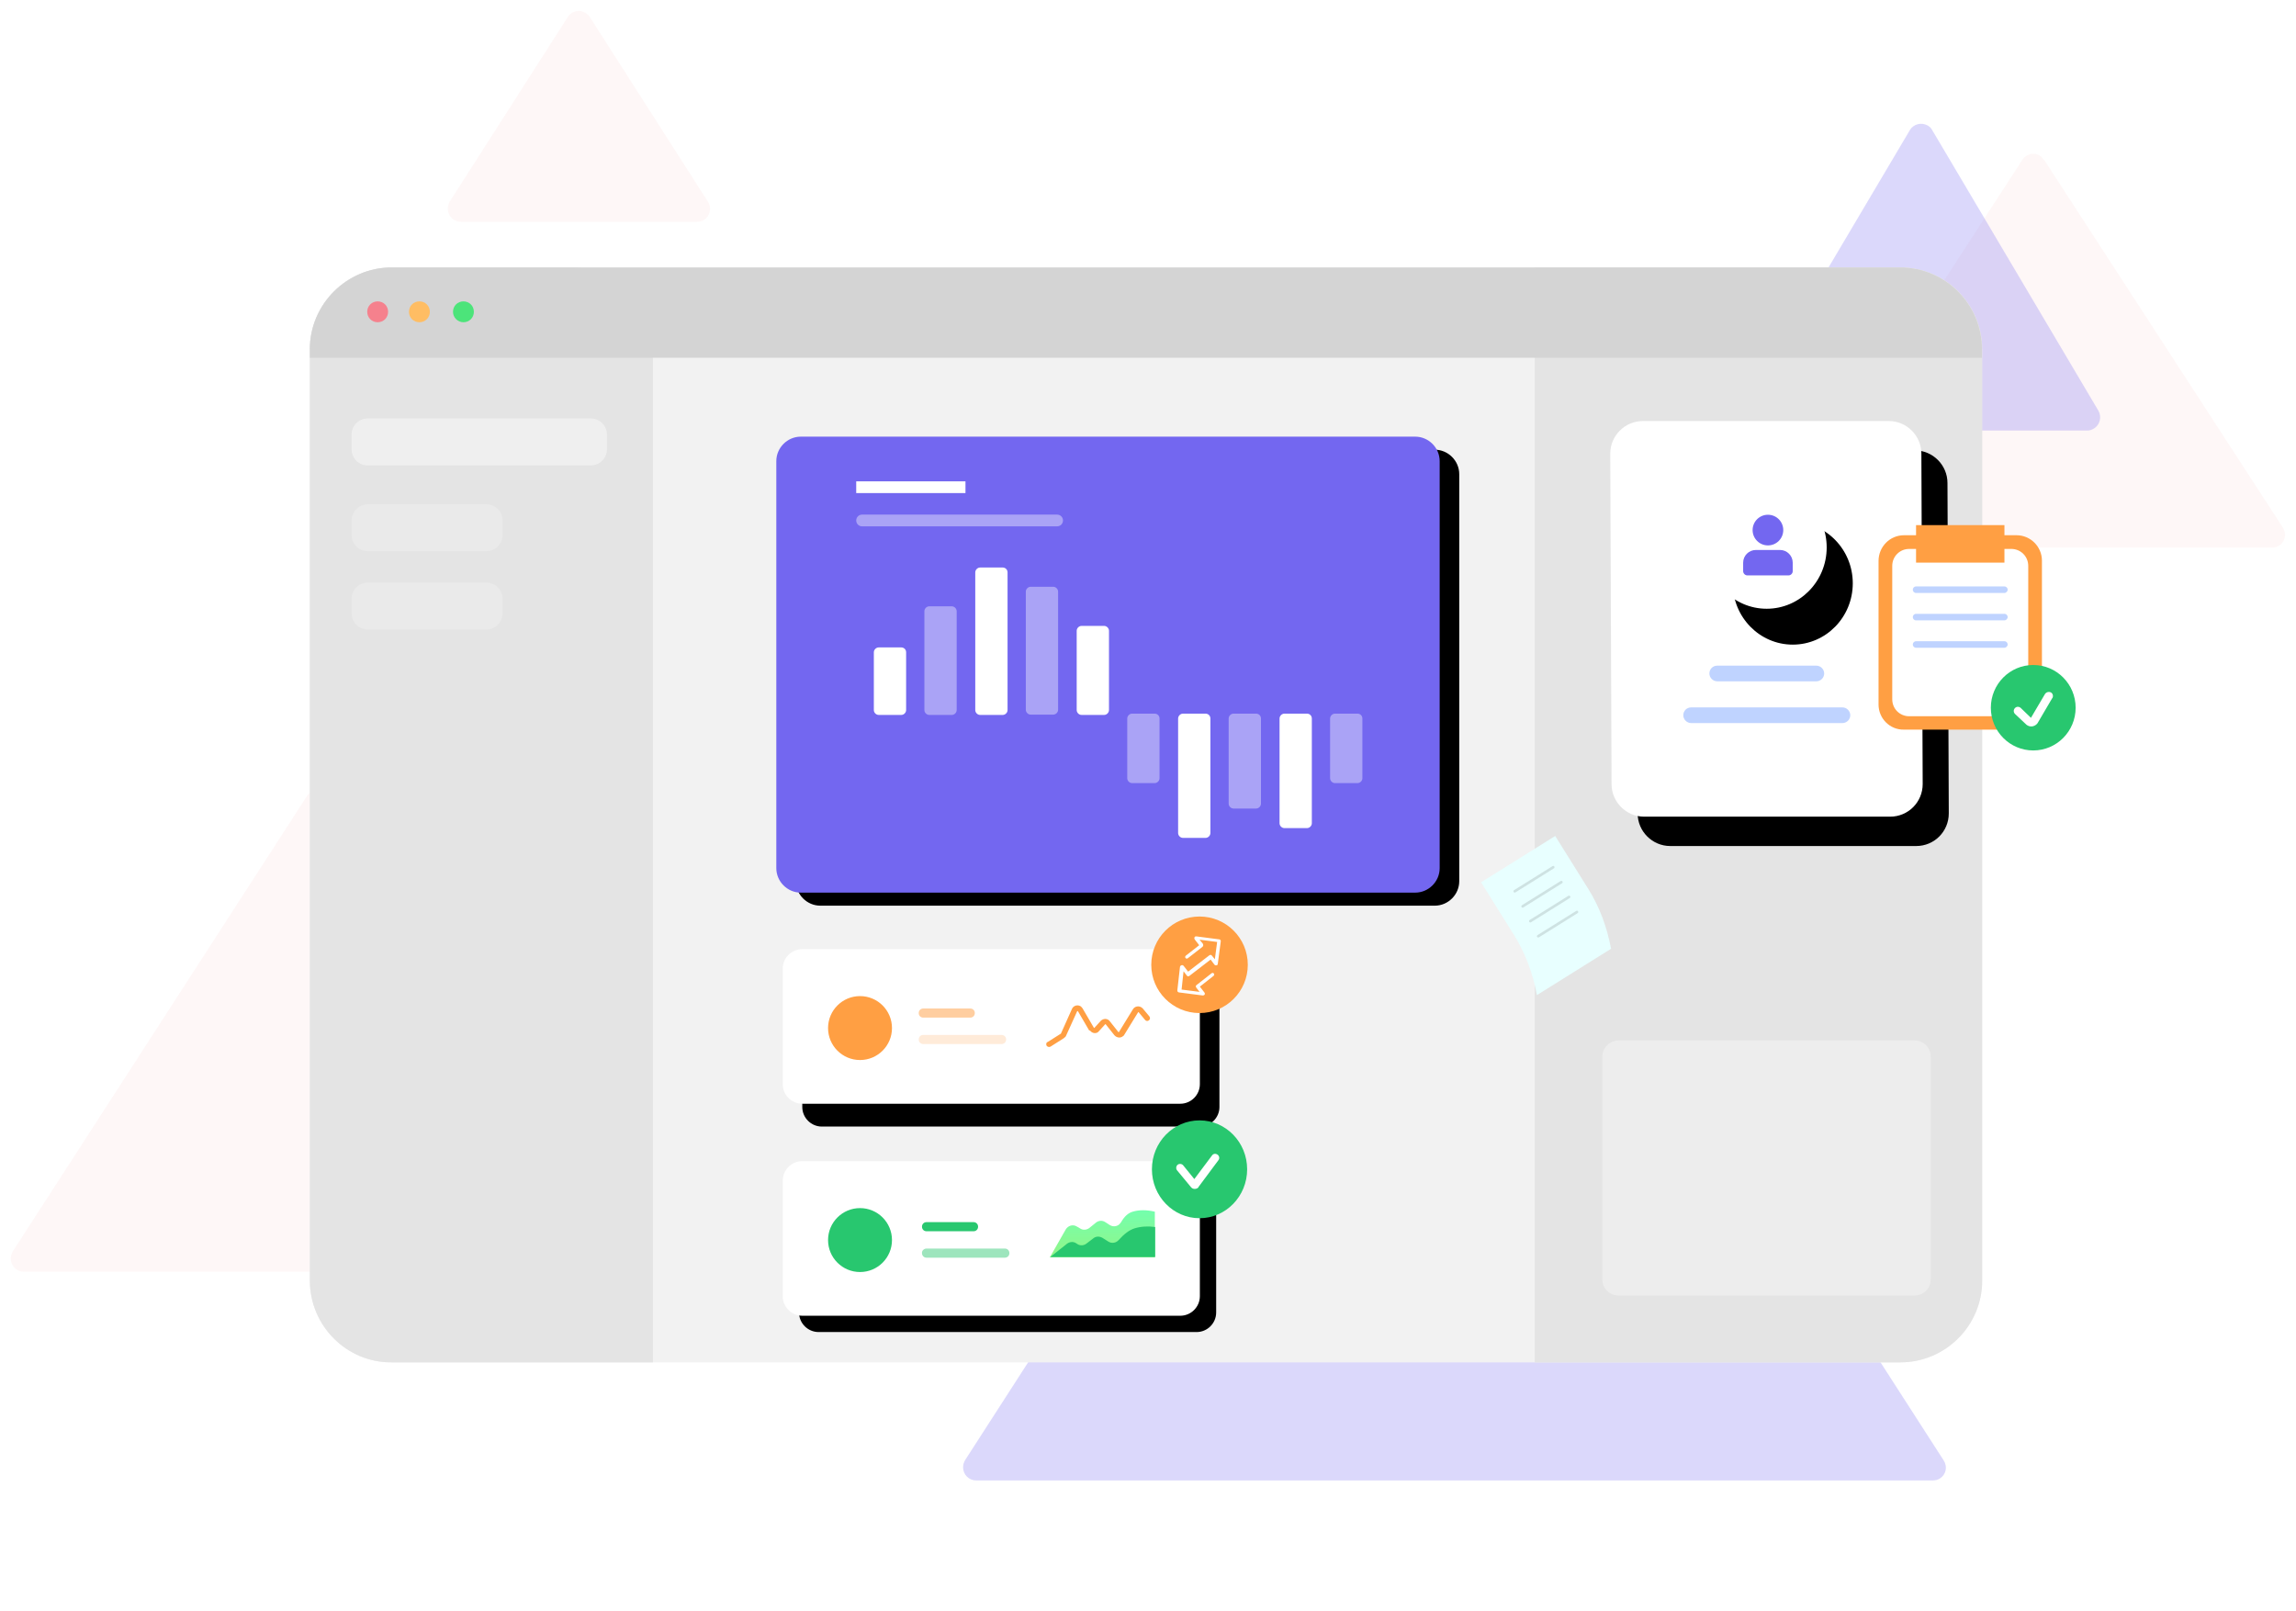 <?xml version="1.0" encoding="utf-8"?>
<!-- Generator: Adobe Illustrator 23.0.0, SVG Export Plug-In . SVG Version: 6.00 Build 0)  -->
<svg version="1.1" id="Layer_1" xmlns="http://www.w3.org/2000/svg" xmlns:xlink="http://www.w3.org/1999/xlink" x="0px" y="0px"
	 viewBox="0 0 704 494" style="enable-background:new 0 0 704 494;" xml:space="preserve">
<style type="text/css">
	.st0{opacity:5.000000e-02;fill-rule:evenodd;clip-rule:evenodd;fill:#EA5455;enable-background:new    ;}
	.st1{opacity:0.25;fill-rule:evenodd;clip-rule:evenodd;fill:#7367F0;enable-background:new    ;}
	.st2{fill-rule:evenodd;clip-rule:evenodd;fill:#F2F2F2;}
	.st3{filter:url(#filter-2);}
	.st4{fill-rule:evenodd;clip-rule:evenodd;}
	.st5{fill-rule:evenodd;clip-rule:evenodd;fill:#7367F0;}
	.st6{opacity:0.395;fill-rule:evenodd;clip-rule:evenodd;fill:#FFFFFF;enable-background:new    ;}
	.st7{fill-rule:evenodd;clip-rule:evenodd;fill:#FFFFFF;}
	.st8{fill-rule:evenodd;clip-rule:evenodd;fill:#E4E4E4;}
	.st9{fill-rule:evenodd;clip-rule:evenodd;fill:#FFFFFF;fill-opacity:0.424;}
	.st10{fill-rule:evenodd;clip-rule:evenodd;fill:#FFFFFF;fill-opacity:0.205;}
	.st11{filter:url(#filter-4);}
	.st12{opacity:0.34;fill:#467FFF;enable-background:new    ;}
	.st13{filter:url(#filter-6);}
	.st14{fill-rule:evenodd;clip-rule:evenodd;fill:#FFFFFF;fill-opacity:0.346;}
	.st15{fill-rule:evenodd;clip-rule:evenodd;fill:#D4D4D4;}
	.st16{fill-rule:evenodd;clip-rule:evenodd;fill:#F5818D;}
	.st17{fill-rule:evenodd;clip-rule:evenodd;fill:#FFBD63;}
	.st18{fill-rule:evenodd;clip-rule:evenodd;fill:#4CE47A;}
	.st19{filter:url(#filter-8);}
	.st20{opacity:0.2;fill-rule:evenodd;clip-rule:evenodd;fill:#FF9F43;enable-background:new    ;}
	.st21{opacity:0.5;fill-rule:evenodd;clip-rule:evenodd;fill:#FF9F43;enable-background:new    ;}
	.st22{fill:#FF9F43;}
	.st23{fill-rule:evenodd;clip-rule:evenodd;fill:#FF9F43;}
	.st24{filter:url(#filter-10);}
	.st25{opacity:0.454;fill-rule:evenodd;clip-rule:evenodd;fill:#28C76F;enable-background:new    ;}
	.st26{fill-rule:evenodd;clip-rule:evenodd;fill:#28C76F;}
	.st27{fill-rule:evenodd;clip-rule:evenodd;fill:url(#Path-146_1_);}
	.st28{display:none;}
	.st29{display:inline;}
	.st30{fill-rule:evenodd;clip-rule:evenodd;fill:#F8CFCF;}
	.st31{fill-rule:evenodd;clip-rule:evenodd;fill:#4B4B4B;}
	.st32{fill:none;stroke:#FFFFFF;stroke-width:2;stroke-linecap:round;}
	.st33{fill-rule:evenodd;clip-rule:evenodd;fill:#383838;}
	.st34{opacity:0.284;fill-rule:evenodd;clip-rule:evenodd;fill:#FFFFFF;fill-opacity:0.193;enable-background:new    ;}
	.st35{fill-rule:evenodd;clip-rule:evenodd;fill:#2E2E2E;}
	.st36{fill-rule:evenodd;clip-rule:evenodd;fill:#F28585;}
	.st37{fill-rule:evenodd;clip-rule:evenodd;fill:#877BFF;}
	.st38{fill-rule:evenodd;clip-rule:evenodd;fill-opacity:0.16;}
	.st39{fill:none;stroke:#5386BF;stroke-linecap:round;}
	.st40{fill-rule:evenodd;clip-rule:evenodd;fill:#F8C5C5;}
	.st41{fill-rule:evenodd;clip-rule:evenodd;fill:url(#SVGID_1_);}
	.st42{fill-rule:evenodd;clip-rule:evenodd;fill:#424242;}
	.st43{fill:none;stroke:#CC6969;stroke-linecap:round;}
	.st44{fill:none;stroke:#DE6767;stroke-linecap:round;}
	.st45{fill-rule:evenodd;clip-rule:evenodd;fill:#5E54C7;}
	.st46{fill-rule:evenodd;clip-rule:evenodd;fill:url(#SVGID_2_);}
	.st47{fill:#6182EC;}
	.st48{fill-rule:evenodd;clip-rule:evenodd;fill:#96EFFA;}
	.st49{fill:#74CFDB;}
	.st50{fill:#EAEFFF;}
	.st51{fill:#7AD2DD;}
	.st52{fill-rule:evenodd;clip-rule:evenodd;fill:#E8FFFF;}
	.st53{fill:none;stroke:#000000;stroke-width:0.8;stroke-linecap:round;stroke-opacity:0.116;}
	.st54{fill-rule:evenodd;clip-rule:evenodd;fill:#FFE2E2;}
	.st55{fill-rule:evenodd;clip-rule:evenodd;fill:#26553B;}
	.st56{fill-rule:evenodd;clip-rule:evenodd;fill:#FFFFFF;fill-opacity:0.193;}
	.st57{fill-rule:evenodd;clip-rule:evenodd;fill:#31694A;}
	.st58{fill-rule:evenodd;clip-rule:evenodd;fill:url(#SVGID_3_);}
	.st59{fill-rule:evenodd;clip-rule:evenodd;fill:#88CEA7;}
	.st60{fill-rule:evenodd;clip-rule:evenodd;fill:#6BCA95;}
	.st61{display:inline;fill-rule:evenodd;clip-rule:evenodd;fill:#28211D;}
	.st62{fill:#FFFFFF;}
</style>
<filter  filterUnits="objectBoundingBox" height="222.3%" id="filter-8" width="145.4%" x="-18.0%" y="-46.4%">
	<feOffset  dx="6" dy="7" in="SourceAlpha" result="shadowOffsetOuter1"></feOffset>
	<feGaussianBlur  in="shadowOffsetOuter1" result="shadowBlurOuter1" stdDeviation="8.5"></feGaussianBlur>
	
		<feColorMatrix  in="shadowBlurOuter1" type="matrix" values="0 0 0 0 0.562   0 0 0 0 0.562   0 0 0 0 0.562  0 0 0 0.209 0">
		</feColorMatrix>
</filter>
<filter  filterUnits="objectBoundingBox" height="347.0%" id="filter-6" width="352.2%" x="-104.4%" y="-99.6%">
	<feOffset  dx="8" dy="9" in="SourceAlpha" result="shadowOffsetOuter1"></feOffset>
	<feGaussianBlur  in="shadowOffsetOuter1" result="shadowBlurOuter1" stdDeviation="14"></feGaussianBlur>
	
		<feColorMatrix  in="shadowBlurOuter1" result="shadowMatrixOuter1" type="matrix" values="0 0 0 0 0.076   0 0 0 0 0.583   0 0 0 0 0.879  0 0 0 0.229 0">
		</feColorMatrix>
	<feOffset  dx="0" dy="2" in="SourceAlpha" result="shadowOffsetOuter2"></feOffset>
	<feGaussianBlur  in="shadowOffsetOuter2" result="shadowBlurOuter2" stdDeviation="7.5"></feGaussianBlur>
	
		<feColorMatrix  in="shadowBlurOuter2" result="shadowMatrixOuter2" type="matrix" values="0 0 0 0 0.504   0 0 0 0 0.7   0 0 0 0 1  0 0 0 0.234 0">
		</feColorMatrix>
	<feMerge>
		<feMergeNode  in="shadowMatrixOuter1"></feMergeNode>
		<feMergeNode  in="shadowMatrixOuter2"></feMergeNode>
	</feMerge>
</filter>
<filter  filterUnits="objectBoundingBox" height="159.4%" id="filter-4" width="175.0%" x="-29.2%" y="-22.3%">
	<feOffset  dx="8" dy="9" in="SourceAlpha" result="shadowOffsetOuter1"></feOffset>
	<feGaussianBlur  in="shadowOffsetOuter1" result="shadowBlurOuter1" stdDeviation="10.5"></feGaussianBlur>
	
		<feColorMatrix  in="shadowBlurOuter1" type="matrix" values="0 0 0 0 0.277   0 0 0 0 0.277   0 0 0 0 0.277  0 0 0 0.209 0">
		</feColorMatrix>
</filter>
<filter  filterUnits="objectBoundingBox" height="168.7%" id="filter-2" width="147.2%" x="-20.7%" y="-31.5%">
	<feOffset  dx="6" dy="4" in="SourceAlpha" result="shadowOffsetOuter1"></feOffset>
	<feGaussianBlur  in="shadowOffsetOuter1" result="shadowBlurOuter1" stdDeviation="15"></feGaussianBlur>
	
		<feColorMatrix  in="shadowBlurOuter1" type="matrix" values="0 0 0 0 0.568   0 0 0 0 0.427   0 0 0 0 1  0 0 0 0.726 0">
		</feColorMatrix>
</filter>
<filter  filterUnits="objectBoundingBox" height="192.8%" id="filter-10" width="134.4%" x="-13.3%" y="-35.8%">
	<feOffset  dx="5" dy="5" in="SourceAlpha" result="shadowOffsetOuter1"></feOffset>
	<feGaussianBlur  in="shadowOffsetOuter1" result="shadowBlurOuter1" stdDeviation="6.5"></feGaussianBlur>
	
		<feColorMatrix  in="shadowBlurOuter1" type="matrix" values="0 0 0 0 0.65   0 0 0 0 0.65   0 0 0 0 0.65  0 0 0 0.209 0">
		</feColorMatrix>
</filter>
<title>Illustration</title>
<g>
	<g id="Comingsoon" transform="translate(-368, -400)">
		<g id="Illustration" transform="translate(368, 400)">
			<g id="Shape">
				<path id="Triangle" class="st0" d="M626.9,49.2L700,161.8c1.2,1.9,0.7,4.3-1.2,5.5c-0.6,0.4-1.4,0.6-2.2,0.6H550.4
					c-2.2,0-4-1.8-4-4c0-0.8,0.2-1.5,0.6-2.2l73.1-112.7c1.2-1.9,3.7-2.4,5.5-1.2C626.1,48.3,626.5,48.7,626.9,49.2z"/>
				<path class="st0" d="M100.9,244.2L191,383.8c1.2,1.9,0.7,4.3-1.2,5.5c-0.6,0.4-1.4,0.6-2.2,0.6H7.3c-2.2,0-4-1.8-4-4
					c0-0.8,0.2-1.5,0.6-2.2l90.2-139.6c1.2-1.9,3.7-2.4,5.5-1.2C100.1,243.3,100.6,243.7,100.9,244.2z"/>
				<path class="st1" d="M449.4,220.2L596,447.8c1.2,1.9,0.7,4.3-1.2,5.5c-0.6,0.4-1.4,0.6-2.2,0.6H299.3c-2.2,0-4-1.8-4-4
					c0-0.8,0.2-1.5,0.6-2.2l146.7-227.6c1.2-1.9,3.7-2.4,5.5-1.2C448.6,219.3,449.1,219.7,449.4,220.2z"/>
				<path class="st1" d="M592.4,39.8l51,86.1c1.1,1.9,0.5,4.4-1.4,5.5c-0.6,0.4-1.3,0.6-2,0.6H538c-2.2,0-4-1.8-4-4
					c0-0.7,0.2-1.4,0.6-2l51-86.1c1.1-1.9,3.6-2.5,5.5-1.4C591.6,38.8,592.1,39.2,592.4,39.8z"/>
				<path class="st0" d="M180.9,5.3l36.2,56.6c1.2,1.9,0.6,4.3-1.2,5.5c-0.6,0.4-1.4,0.6-2.2,0.6h-72.4c-2.2,0-4-1.8-4-4
					c0-0.8,0.2-1.5,0.6-2.2l36.2-56.6c1.2-1.9,3.7-2.4,5.5-1.2C180.1,4.4,180.6,4.8,180.9,5.3z"/>
			</g>
			<g id="Finance-Presentation" transform="translate(95, 82)">
				<g id="DesktopDasboard">
					<path id="Rectangle" class="st2" d="M25.1,0h462.5c13.9,0,25.1,11.3,25.1,25.1v285.5c0,13.9-11.3,25.1-25.1,25.1H25.1
						C11.3,335.8,0,324.5,0,310.6V25.1C0,11.3,11.3,0,25.1,0z"/>
					<g id="ElementCard11" transform="translate(143.033, 51.876)">
						<g>
							<g class="st3">
								<path id="path-1_1_" class="st4" d="M7.5,0h188.4c4.1,0,7.5,3.4,7.5,7.5v124.8c0,4.1-3.4,7.5-7.5,7.5H7.5
									c-4.1,0-7.5-3.4-7.5-7.5V7.5C0,3.4,3.4,0,7.5,0z"/>
							</g>
							<g>
								<path class="st5" d="M7.5,0h188.4c4.1,0,7.5,3.4,7.5,7.5v124.8c0,4.1-3.4,7.5-7.5,7.5H7.5c-4.1,0-7.5-3.4-7.5-7.5V7.5
									C0,3.4,3.4,0,7.5,0z"/>
							</g>
						</g>
						<g id="Group-12" transform="translate(29.903, 40.021)">
							<path id="Path" class="st6" d="M25.4,13.5v30.3c0,0.8-0.7,1.5-1.5,1.5H17c-0.8,0-1.5-0.7-1.5-1.5V13.5c0-0.8,0.7-1.5,1.5-1.5
								h6.9C24.7,12,25.4,12.7,25.4,13.5z"/>
							<path class="st7" d="M9.9,26.1v17.7c0,0.8-0.7,1.5-1.5,1.5H1.5c-0.8,0-1.5-0.7-1.5-1.5V26.1c0-0.8,0.7-1.5,1.5-1.5h6.9
								C9.2,24.6,9.9,25.2,9.9,26.1z"/>
							<path class="st7" d="M41,1.6v42.2c0,0.8-0.7,1.5-1.5,1.5h-6.9c-0.8,0-1.5-0.7-1.5-1.5V1.6c0-0.8,0.7-1.5,1.5-1.5h6.9
								C40.3,0.1,41,0.7,41,1.6z"/>
							<path class="st6" d="M56.5,7.5v36.2c0,0.8-0.7,1.5-1.5,1.5h-6.9c-0.8,0-1.5-0.7-1.5-1.5V7.5c0-0.8,0.7-1.5,1.5-1.5H55
								C55.8,6,56.5,6.7,56.5,7.5z"/>
							<path class="st7" d="M72.1,19.5v24.3c0,0.8-0.7,1.5-1.5,1.5h-6.9c-0.8,0-1.5-0.7-1.5-1.5V19.5c0-0.8,0.7-1.5,1.5-1.5h6.9
								C71.4,18,72.1,18.7,72.1,19.5z"/>
							<path class="st6" d="M87.6,46.4v18.3c0,0.8-0.7,1.5-1.5,1.5h-6.9c-0.8,0-1.5-0.7-1.5-1.5V46.4c0-0.8,0.7-1.5,1.5-1.5h6.9
								C86.9,44.9,87.6,45.5,87.6,46.4z"/>
							<path class="st7" d="M103.2,46.4v35.1c0,0.8-0.7,1.5-1.5,1.5h-6.9c-0.8,0-1.5-0.7-1.5-1.5V46.4c0-0.8,0.7-1.5,1.5-1.5h6.9
								C102.5,44.9,103.2,45.5,103.2,46.4z"/>
							<path class="st6" d="M118.7,46.4v26.1c0,0.8-0.7,1.5-1.5,1.5h-6.9c-0.8,0-1.5-0.7-1.5-1.5V46.4c0-0.8,0.7-1.5,1.5-1.5h6.9
								C118,44.9,118.7,45.5,118.7,46.4z"/>
							<path class="st7" d="M134.3,46.4v32.1c0,0.8-0.7,1.5-1.5,1.5h-6.9c-0.8,0-1.5-0.7-1.5-1.5V46.4c0-0.8,0.7-1.5,1.5-1.5h6.9
								C133.6,44.9,134.3,45.5,134.3,46.4z"/>
							<path class="st6" d="M149.8,46.4v18.3c0,0.8-0.7,1.5-1.5,1.5h-6.9c-0.8,0-1.5-0.7-1.5-1.5V46.4c0-0.8,0.7-1.5,1.5-1.5h6.9
								C149.1,44.9,149.8,45.5,149.8,46.4z"/>
						</g>
						<path class="st6" d="M26.3,23.9h59.8c1,0,1.8,0.8,1.8,1.8s-0.8,1.8-1.8,1.8H26.3c-1,0-1.8-0.8-1.8-1.8S25.3,23.9,26.3,23.9z"
							/>
						<rect x="24.5" y="13.7" class="st7" width="33.5" height="3.6"/>
					</g>
					<path class="st8" d="M25.1,0h55c13.9,0,25.1,11.3,25.1,25.1v310.6l0,0H25.1C11.3,335.8,0,324.5,0,310.6V25.1
						C0,11.3,11.3,0,25.1,0z"/>
					<path class="st9" d="M17.8,46.3h68.3c2.8,0,5,2.2,5,5v4.4c0,2.8-2.2,5-5,5H17.8c-2.8,0-5-2.2-5-5v-4.4
						C12.8,48.5,15,46.3,17.8,46.3z"/>
					<path class="st10" d="M17.8,72.6h36.3c2.8,0,5,2.2,5,5V82c0,2.8-2.2,5-5,5H17.8c-2.8,0-5-2.2-5-5v-4.4
						C12.8,74.9,15,72.6,17.8,72.6z"/>
					<path class="st10" d="M17.8,96.6h36.3c2.8,0,5,2.2,5,5v4.4c0,2.8-2.2,5-5,5H17.8c-2.8,0-5-2.2-5-5v-4.4
						C12.8,98.8,15,96.6,17.8,96.6z"/>
					<path class="st8" d="M375.6,0h112.1c13.9,0,25.1,11.3,25.1,25.1v285.5c0,13.9-11.3,25.1-25.1,25.1H375.6l0,0V0z"/>
					<g id="Group-23" transform="translate(398.734, 47.088)">
						<g>
							<g class="st11">
								<path id="path-3_1_" class="st4" d="M10,0h75.4c5.5,0,10,4.5,10,10l0.4,101.3c0,5.5-4.4,10-10,10c0,0,0,0,0,0H10.4
									c-5.5,0-10-4.5-10-10L0,10C0,4.5,4.5,0,10,0C10,0,10,0,10,0z"/>
							</g>
							<g>
								<path class="st7" d="M10,0h75.4c5.5,0,10,4.5,10,10l0.4,101.3c0,5.5-4.4,10-10,10c0,0,0,0,0,0H10.4c-5.5,0-10-4.5-10-10
									L0,10C0,4.5,4.5,0,10,0C10,0,10,0,10,0z"/>
							</g>
						</g>
						<path class="st12" d="M32.8,75h30.4c1.3,0,2.4,1.1,2.4,2.4s-1.1,2.4-2.4,2.4H32.8c-1.3,0-2.4-1.1-2.4-2.4S31.4,75,32.8,75z"/>
						<path class="st12" d="M24.8,87.8h46.4c1.3,0,2.4,1.1,2.4,2.4s-1.1,2.4-2.4,2.4H24.8c-1.3,0-2.4-1.1-2.4-2.4
							S23.4,87.8,24.8,87.8z"/>
						<g id="Icon8" transform="translate(29.565, 19.952)">
							<g id="Oval">
								<g class="st13">
									<ellipse id="path-5_1_" class="st4" cx="18.4" cy="18.8" rx="18.4" ry="18.8"/>
								</g>
								<g>
									<ellipse class="st7" cx="18.4" cy="18.8" rx="18.4" ry="18.8"/>
								</g>
							</g>
							<g id="Group-70" transform="translate(11.187, 8.779)">
								<path id="Combined-Shape" class="st5" d="M11.3,10.8c2.2,0,3.9,1.8,3.9,3.9v2.6c0,0.7-0.6,1.3-1.3,1.3H1.3
									C0.6,18.6,0,18,0,17.3v-2.6c0-2.2,1.8-3.9,3.9-3.9H11.3z M7.6,0c2.6,0,4.7,2.1,4.7,4.7s-2.1,4.7-4.7,4.7S2.9,7.3,2.9,4.7
									S5,0,7.6,0z"/>
							</g>
						</g>
					</g>
					<path class="st14" d="M401.3,237H492c2.8,0,5,2.2,5,5v68.2c0,2.8-2.2,5-5,5h-90.7c-2.8,0-5-2.2-5-5V242
						C396.3,239.3,398.6,237,401.3,237z"/>
					<path class="st15" d="M25.1,0h462.5c13.9,0,25.1,11.3,25.1,25.1v2.6l0,0H0v-2.6C0,11.3,11.3,0,25.1,0z"/>
					<path class="st16" d="M20.8,16.8c1.8,0,3.2-1.4,3.2-3.2s-1.4-3.2-3.2-3.2c-1.8,0-3.2,1.4-3.2,3.2S19,16.8,20.8,16.8z"/>
					<path class="st17" d="M33.6,16.8c1.8,0,3.2-1.4,3.2-3.2s-1.4-3.2-3.2-3.2c-1.8,0-3.2,1.4-3.2,3.2S31.8,16.8,33.6,16.8z"/>
					<path class="st18" d="M47.1,16.8c1.8,0,3.2-1.4,3.2-3.2s-1.4-3.2-3.2-3.2s-3.2,1.4-3.2,3.2S45.4,16.8,47.1,16.8z"/>
				</g>
				<g id="ElementCard25" transform="translate(145, 209)">
					<g>
						<g class="st19">
							<path id="path-7_1_" class="st4" d="M6,0h115.9c3.3,0,6,2.7,6,6v35.4c0,3.3-2.7,6-6,6H6c-3.3,0-6-2.7-6-6V6C0,2.7,2.7,0,6,0z
								"/>
						</g>
						<g>
							<path class="st7" d="M6,0h115.9c3.3,0,6,2.7,6,6v35.4c0,3.3-2.7,6-6,6H6c-3.3,0-6-2.7-6-6V6C0,2.7,2.7,0,6,0z"/>
						</g>
					</g>
					<path class="st20" d="M43.1,26.3h24c0.8,0,1.4,0.6,1.4,1.4s-0.6,1.4-1.4,1.4h-24c-0.8,0-1.4-0.6-1.4-1.4S42.3,26.3,43.1,26.3z"
						/>
					<path class="st21" d="M43.1,18.2h14.4c0.8,0,1.4,0.6,1.4,1.4c0,0.8-0.6,1.4-1.4,1.4H43.1c-0.8,0-1.4-0.6-1.4-1.4
						C41.7,18.8,42.3,18.2,43.1,18.2z"/>
					<path class="st22" d="M88.7,18.3c0.4-0.9,1.5-1.3,2.4-0.9c0.3,0.1,0.6,0.4,0.7,0.6l0.1,0.1l3.5,6c0,0.1,0.1,0.1,0.2,0l0,0l0,0
						l1.9-2.1c0.7-0.7,1.8-0.8,2.5-0.2c0,0,0.1,0.1,0.1,0.1l0.1,0.1l2.7,3.4c0,0.1,0.1,0.1,0.2,0l0,0l0,0l4.3-7
						c0.5-0.8,1.6-1.1,2.5-0.6c0.1,0.1,0.3,0.2,0.4,0.3l0.1,0.1l2,2.4c0.3,0.4,0.3,0.9-0.1,1.2c-0.3,0.3-0.8,0.3-1.1,0l-0.1-0.1
						l-2-2.4c0,0,0,0,0,0c0,0-0.1,0-0.1,0l0,0l-4.3,7c-0.1,0.2-0.2,0.3-0.4,0.4c-0.7,0.6-1.8,0.5-2.5-0.2l-0.1-0.1l-2.7-3.4
						c0,0,0,0,0,0c0,0-0.1,0-0.1,0l0,0l-1.9,2.1c-0.1,0.1-0.3,0.3-0.4,0.4c-0.8,0.5-1.9,0.2-2.4-0.6L94,25l-3.5-6c0,0,0,0-0.1,0
						c-0.1,0-0.1,0-0.1,0l0,0l-3.4,7.5c-0.1,0.3-0.3,0.5-0.6,0.7l-0.1,0.1l-4.1,2.6c-0.4,0.2-0.9,0.1-1.2-0.3
						c-0.2-0.4-0.1-0.9,0.2-1.1l0.1,0l4.1-2.6c0,0,0,0,0,0l0,0L88.7,18.3z"/>
					<circle class="st23" cx="23.7" cy="24.2" r="9.8"/>
				</g>
				<g id="ElementCard26" transform="translate(145, 274)">
					<g>
						<g class="st24">
							<path id="path-9_1_" class="st4" d="M6,0h115.9c3.3,0,6,2.7,6,6v35.4c0,3.3-2.7,6-6,6H6c-3.3,0-6-2.7-6-6V6C0,2.7,2.7,0,6,0z
								"/>
						</g>
						<g>
							<path class="st7" d="M6,0h115.9c3.3,0,6,2.7,6,6v35.4c0,3.3-2.7,6-6,6H6c-3.3,0-6-2.7-6-6V6C0,2.7,2.7,0,6,0z"/>
						</g>
					</g>
					<path class="st25" d="M44.1,26.8h24c0.8,0,1.4,0.6,1.4,1.4c0,0.8-0.6,1.4-1.4,1.4h-24c-0.8,0-1.4-0.6-1.4-1.4
						C42.6,27.5,43.3,26.8,44.1,26.8z"/>
					<path class="st26" d="M44.1,18.7h14.4c0.8,0,1.4,0.6,1.4,1.4s-0.6,1.4-1.4,1.4H44.1c-0.8,0-1.4-0.6-1.4-1.4
						S43.3,18.7,44.1,18.7z"/>
					
						<linearGradient id="Path-146_1_" gradientUnits="userSpaceOnUse" x1="-827.677" y1="411.857" x2="-827.677" y2="410.79" gradientTransform="matrix(32.247 0 0 -14.449 26787.945 5964.837)">
						<stop  offset="0" style="stop-color:#71FFB0"/>
						<stop  offset="1" style="stop-color:#91F688"/>
					</linearGradient>
					<path id="Path-146" class="st27" d="M81.9,29.5l4.9-8.6c0.7-1.1,2.1-1.6,3.3-0.9c0,0,0,0,0,0l1.2,0.7c0.8,0.5,1.9,0.4,2.7-0.2
						l2.1-1.7c0.8-0.6,1.9-0.7,2.8-0.1l1.4,0.9c1.1,0.7,2.6,0.4,3.3-0.7c0,0,0-0.1,0.1-0.1c1-1.8,2.2-2.9,3.6-3.3
						c2-0.6,4.3-0.6,6.8,0v14H81.9z"/>
					<path class="st26" d="M81.9,29.5l5.3-4.2c0.8-0.6,2-0.7,2.8-0.1l0.3,0.2c0.9,0.6,2,0.5,2.8-0.1l2.1-1.6C96,23,97.1,23,98,23.5
						l1.9,1.2c1,0.6,2.3,0.4,3.1-0.5c1.7-1.9,3.3-3.1,4.9-3.6c2-0.6,4.1-0.7,6.3-0.4v9.2H81.9z"/>
					<circle class="st26" cx="23.7" cy="24.2" r="9.8"/>
				</g>
				<g id="Icon2" transform="translate(258, 261)">
					<ellipse class="st26" cx="14.8" cy="15.5" rx="14.6" ry="15"/>
					<path class="st7" d="M9.8,14.3c-0.4-0.5-1.2-0.6-1.7-0.2s-0.6,1.2-0.2,1.7l4.3,5.2c0.5,0.6,1.4,0.7,2.1,0.2
						c0.1-0.1,0.2-0.2,0.2-0.3l6.1-8.2c0.4-0.5,0.3-1.3-0.3-1.7s-1.3-0.3-1.7,0.3l-5.4,7.2L9.8,14.3z"/>
				</g>
				<g id="Men3.2" transform="translate(26, 103)" class="st28">
					<g id="LLeg" transform="translate(38.521, 111.651)" class="st29">
						<path class="st30" d="M21.1,170.5c0,0-0.1,7.9,4.8,10.7c4.9,2.8,12.5,8,12.5,8l-28.8,1l0.8-19.8L21.1,170.5z"/>
						<path class="st31" d="M8.5,179.2L8,192h6.7l0.5-1.6c0,0,2.5-0.1,4,0.6c1.5,0.8,1.7,1.1,1.7,1.1l21.2,0c0,0,1-4.1-5.4-7.1
							c-6.5-3-11.2-7.2-12.1-7.7c-0.9-0.4-2.7-0.7-4,0.3c-1.3,1-2.3,3.7-5.2,3.8C11.7,181.6,9.6,177.1,8.5,179.2z"/>
						<line id="Path-38" class="st32" x1="26.7" y1="178.7" x2="24.4" y2="180.8"/>
						<line class="st32" x1="29.9" y1="180.3" x2="27.7" y2="182.4"/>
						<line class="st32" x1="33.1" y1="181.9" x2="30.9" y2="184"/>
						<path class="st33" d="M0,0c0,0,8,87.3,8.3,93.4s-2.6,16.5-2.5,27.9c0,7.6,0.4,24.7,1,51.4l17.7,0.4
							c4.9-48.2,7.5-75.9,7.5-83.2C32,79,32.7,1,32.7,1L0,0z"/>
						<path class="st34" d="M12.7,96.1l0,0.2c0.3,3.7-2.1,15.9-7,36.5l0-11.6l0,0c-0.1-11.2,2.7-21.5,2.5-27.6l0-0.3
							c-0.1-2-1-13.3-2.3-27.4l0.6,2.1C10,80.3,12,89.6,12.7,96.1z"/>
					</g>
					<g id="RLeg" transform="translate(10.727, 111.214)" class="st29">
						<polygon class="st30" points="6.8,169.6 3.4,190 15.9,190 16.3,169.3 						"/>
						<path class="st31" d="M3.3,181.2L3.2,184l0,0c-1.2,1.4-2.1,4.1-2.7,8.3c0,2.9,19.3,2.8,20.2,0c-0.7-4.5-1.7-7.3-3.2-8.5l0-2.8
							c0-1.4-0.9-2.5-2.2-2.9l-1.7-0.4l0,0c-1.8-2.7-4.3-2.6-6.4,0.3l-1.5,0.3C4.3,178.7,3.3,179.8,3.3,181.2z"/>
						<line id="Path-39" class="st32" x1="7.9" y1="180.3" x2="12.9" y2="180.3"/>
						<line class="st32" x1="7.9" y1="182.7" x2="12.9" y2="182.7"/>
						<line class="st32" x1="8.7" y1="185.1" x2="12.1" y2="185.1"/>
						<path class="st35" d="M13.1,1.1c0,0-5.6,59.9-5.5,71.4C7.7,84,9.3,89.1,7,97.3c-1.6,5.5-3,30.1-4.3,73.9l17.2,1.9
							c7.3-46.9,11.4-73.6,12.2-80.1c1.2-9.7,16-92.7,16-92.7L13.1,1.1z"/>
						<path class="st34" d="M17.7,41.8l-1.1,3.8c-3.1,11.2-5.9,23.1-5.2,40l0,0.8c0.2,3.7-2.2,25-7,63.9l-0.5,2.7
							c-0.5,2.8-0.9,5.2-1.3,7.1l0.1-3.5c0.6-19,2.3-53.2,4.1-59.5C9.3,89.1,7.7,84,7.6,72.5c-0.1-8,2.7-39.8,4.3-58.1l1.2-13.3
							L20.4,1l0,2C20.5,21.9,19.6,34.8,17.7,41.8L17.7,41.8z"/>
					</g>
					<g id="LArm" transform="translate(56.184, 15.19)" class="st29">
						<g id="Group-6" transform="translate(51.368, 0)">
							<path class="st30" d="M1,23.3c0,0-1.4-8-0.9-9.6c0.4-1.4,4.6-3.4,4.6-3.4S12-1.1,13.6,0.1C14.9,1,9.8,9.4,9.8,9.4
								s4.6,4.8,4.6,7c-0.1,2.2-7.5,8.9-7.5,8.9L1,23.3z"/>
							<path class="st36" d="M4.9,10.2c0,0,3.2-0.4,3.7,0.6C9,11.6,6.4,14,6.4,14.7s0,5.8,0.3,5.8s3.2-8.4,2.6-10.1
								C8.7,9,4.9,10.2,4.9,10.2z"/>
						</g>
						<path class="st37" d="M14.1,33.5c-8.4-7.3-21,5.9-7,18.1c5.4,4.7,22.3,16.4,26.4,18.9c6.6,4.1,12,0.4,14.2-6
							c1.9-5.5,13.2-34.6,11.7-38.9c-0.9-2.8-6-5.5-8.5-3.3c-3.7,3.2-15,31.4-15,31.4S23.7,41.8,14.1,33.5z"/>
						<path class="st38" d="M36,53.7c2.5,3,3.8,4.3,4,3.8c0.2-0.5-0.8-2.6-2.9-6.5L36,53.7z"/>
						<path id="Path-41" class="st39" d="M50,24.1c2.9-1.4,6.1,0.3,7.9,3"/>
					</g>
					<g id="Head" transform="translate(33.384, 0)" class="st29">
						<path class="st40" d="M0.7,40.4c0,0,4.8-1.1,4.9-8.9s0-10.5,0-10.5L17,20.8c0,0,0.1,8.7,0.1,11.8c0,6.8,5.1,8.7,5.1,8.7
							s-0.4,7.5-10,8C4.8,49.8,0.7,40.4,0.7,40.4z"/>
						<g id="Head1" transform="translate(0.471, 0)">
							
								<linearGradient id="SVGID_1_" gradientUnits="userSpaceOnUse" x1="-610.098" y1="572.338" x2="-610.469" y2="571.872" gradientTransform="matrix(4.013 0 0 -9.594 2476.786 5503.424)">
								<stop  offset="0" style="stop-color:#4D63A0"/>
								<stop  offset="1" style="stop-color:#222735"/>
							</linearGradient>
							<path class="st41" d="M26.6,12.6L26.3,20c2.1-2.5,3.6-5.6,4-9.6L26.6,12.6z"/>
							<path class="st30" d="M4.1,17.1c-4.7-0.2-3.9,6.7,0.9,6.7c0,0,5.2,10.5,13.5,10.5c4,0,5.3-3.5,6.4-6c1.2-2.5,2.1-6.2,2.1-8.4
								c0.1-2.4,0.1-10.3,0.1-10.3L4,9.5L4.1,17.1z"/>
							<path class="st42" d="M27.2,13.2H10.9c-0.2,2.9-1.2,5.4-3.6,7.2c0.1,4.3,1.5,7.5,4,9.7c2.2-6.2,15.6-4.5,14.6-0.5
								c-2,8.6-21.2,8.8-20-10.9c-0.8-1-3.5-1.2-4.4-0.2C-0.1,14.1,0.5,8,5,7.1C1.5-2,48.9-4,27.2,13.2z"/>
							<path class="st43" d="M16.7,29.2c0,0,2.1,1.6,4.9-0.1"/>
							<path id="Path-8" class="st44" d="M4.9,21c0-1.1-0.3-2-1.4-2.1"/>
						</g>
					</g>
					<g id="Body" transform="translate(16.855, 39.174)" class="st29">
						<path class="st5" d="M19.1,0l13.7,8.9l6.2-7.2c0,0,13,4,15.4,8.8c3.5,6.8-1.1,61.4,0.9,64.7c4.3,7-1.4,11.8-20.1,13.6
							c-18.7,1.8-35.3,0.3-32.3-9c3-9.4-8.6-70.5,1.6-73.8C7.6,4.8,19.1,0,19.1,0z"/>
						<path class="st38" d="M9.9,16.8c0.8,1.5,0.4,6.6-1.3,15.3c-1.4,7.4,0.2,15.1,4.5,21.3l0.2,0.3c1.5,2,2.8,4.7,4,8
							c3,8.1-4,14.9,1.4,27.6l-0.6,0C7.6,88.7,0.7,86,2.8,79.7c2.5-7.7-4.9-50.1-2-67C5.8,13.6,8.8,15,9.9,16.8z"/>
						<path class="st45" d="M19.1,0l12.2,8c-1.8,2.1-2.8,4.5-3.1,7.2c-4.7-3.7-9.6-8.8-11.1-14.4L19.1,0z"/>
						<path class="st45" d="M33.7,7.8c2.1,1.4,3.7,3.9,5.1,6.7C40.4,11.3,41,7,41,2.4l-2-0.8L33.7,7.8z"/>
						
							<linearGradient id="SVGID_2_" gradientUnits="userSpaceOnUse" x1="-690.342" y1="558.463" x2="-690.329" y2="559.111" gradientTransform="matrix(11.237 0 0 -62.567 7794.124 34992.535)">
							<stop  offset="0" style="stop-color:#2E4175"/>
							<stop  offset="1" style="stop-color:#222735"/>
						</linearGradient>
						<path class="st46" d="M31.3,8l0.2,0.1c0.7,0.4,1.6,0.3,2.2-0.3l0,0l0,0c4.6,16.9,7.8,35.6,8.8,54.6l-4.8,8l-5.6-7.5
							C32.8,43.2,32.8,23.9,31.3,8z"/>
					</g>
					<g id="RArm" transform="translate(0, 45.466)" class="st29">
						
							<g id="Example-Book-Back" transform="translate(73.339, 56.012) rotate(6) translate(-73.339, -56.012) translate(59.839, 43.012)">
							<g id="Group-3" transform="translate(0, -0)">
								<path class="st47" d="M2.6,0.7l10.8,0.4c1.3,0.1,2.4,1.1,2.4,2.5l0,18.8c0,1.4-1.1,2.5-2.5,2.5c0,0-0.1,0-0.1,0L2.4,24.5
									C1,24.4,0,23.3,0,22L0,3.2C0,1.8,1.1,0.7,2.6,0.7C2.5,0.7,2.5,0.7,2.6,0.7z"/>
								<path class="st48" d="M4,0.2l11.6,1l0,0l7.7-0.9c1.4-0.2,2.6,0.8,2.7,2.1c0,0.1,0,0.2,0,0.3l0,18.8c0,1.2-0.9,2.3-2.2,2.4
									l-8.3,1l0,0L3.5,23.9c-1.3-0.1-2.2-1.2-2.2-2.5l0-18.8c0-1.4,1.1-2.5,2.5-2.5C3.8,0.2,3.9,0.2,4,0.2z"/>
								<path class="st49" d="M5.6,5.2l5.1,0.4c0.8,0.1,1.5,0.8,1.5,1.6l0,1.9c0,0.9-0.7,1.6-1.6,1.6c0,0-0.1,0-0.1,0l-5.1-0.4
									c-0.8-0.1-1.5-0.8-1.5-1.6l0-1.9c0-0.9,0.7-1.6,1.6-1.6C5.5,5.2,5.5,5.2,5.6,5.2z"/>
								<path class="st50" d="M15.6,1.3l0.3,0c0.4,0,0.8,0.4,0.8,0.8l0,22.1c0,0.4-0.4,0.8-0.8,0.8h-0.3c-0.4,0-0.8-0.4-0.8-0.8
									l0-22.1C14.8,1.6,15.1,1.3,15.6,1.3z"/>
								<path class="st51" d="M16.2,1.3l0.3,0c0.4,0,0.8,0.4,0.8,0.8l0,22.1c0,0.4-0.4,0.8-0.8,0.8h-0.3c-0.4,0-0.8-0.4-0.8-0.8
									l0-22.1C15.4,1.6,15.8,1.3,16.2,1.3z"/>
							</g>
						</g>
						<path class="st30" d="M49,53.2c0,0,4.2-0.8,5.9-2.2c1.7-1.3,6.9-2.3,6.9-2.3l-1.7,3.5c0,0,12.7-1.2,13,0.1
							c0.3,1.2-3.4,2.6-3.4,2.6s-1.8,3.4-3.6,5.3c-1.7,1.8-9.9,1.6-12.8,0.5c-2.5-1-5.2-0.5-5.2-0.5L49,53.2z"/>
						<path class="st37" d="M15.4,4.8C20-5,35.5,1.6,31.6,12c-3.8,10.1-13,33.7-13,33.7s29.1,3.7,31.3,5.4c3,2.3,1.2,8.8-1.4,10
							c-2.2,1-18.3,1.6-34.1,0.3C6.6,60.8,0.8,57.5,0,48.8C-0.5,42.7,11.1,14.2,15.4,4.8z"/>
						<path class="st38" d="M18.6,45.8c-1.6,3-2.2,4.6-1.7,4.7s1.9-1.4,4.2-4.3L18.6,45.8z"/>
						<path id="Path-40" class="st39" d="M47.9,50.6c0.9,2.8,0.3,6.2-1,8.6"/>
					</g>
				</g>
				
					<g id="Example-Paper" transform="translate(378.831, 198.841) scale(-1, 1) rotate(32) translate(-378.831, -198.841) translate(363.265, 179.641)">
					<path class="st52" d="M0,0l26.8,0c0,6.4,0,12.8,0,19.2c0,6.4,1.3,12.8,3.8,19.2l-26.8,0C1.3,32,0,25.6,0,19.2S0,6.4,0,0z"/>
					<line id="Path-4" class="st53" x1="5.6" y1="7.8" x2="19.5" y2="7.8"/>
					<line class="st53" x1="5.9" y1="13" x2="19.9" y2="13"/>
					<line class="st53" x1="6.3" y1="18.1" x2="20.3" y2="18.1"/>
					<line class="st53" x1="6.7" y1="23.3" x2="20.7" y2="23.3"/>
				</g>
				<g id="Wom4.6" transform="translate(368, 135)" class="st28">
					<g transform="translate(77.917, 94.809)" class="st29">
						<path class="st54" d="M29.3,157.7c-0.1,3.7-0.1,6.1-0.1,7.3c0,1.4,0.1,5.4-0.1,6c-0.1,0.6-0.3,1.6-0.4,3l11.6,0.3
							c-2-3.8-3-6-3.1-6.5c-0.1-0.5-0.6-3.9-1.5-10.2H29.3z"/>
						<path class="st35" d="M38.2,172.3c-0.3-0.2-1.8-3.8-4.6-3.8c-3.1,0-4,3.6-4.1,3.8c-0.2,0.2-1,0.1-1.2,0.5
							c-0.9,1.7-1.4,5.2-0.6,6.5c0.9,1.3,13.4,1.4,14.1,0.1c0.7-1.3-1-5-2.3-6.6C39.2,172.4,38.3,172.4,38.2,172.3z"/>
						<path class="st55" d="M0,2.5L22.7,0l0.3,0.3c1.6,1.5,8.7,8.7,10.7,18.6c3.8,18.6-1.3,52.8-1.2,60.4c0.1,7.5,3.7,12.1,5.1,22.7
							s1.6,58.1,1.6,58.1c-3.9,2.3-7.3,2.5-12-0.1L0,2.5z"/>
						<path class="st56" d="M20.3,119.5L0,2.5l12.6-1.4C13.2,41.8,21.1,96.7,20.3,119.5z"/>
					</g>
					<g transform="translate(54.525, 98.029)" class="st29">
						<path class="st54" d="M28.1,154l-8.3,0.1c0.3,5.2-0.5,8.7-2.4,10.4l-10.8,5.9c-0.8,0.7-1.3,2.9,0.4,3.2
							c5.4,1,20.8-1.3,20.8-1.3L28.1,154z"/>
						<path class="st35" d="M27.8,165.2c-0.6,0-1.3,3.2-4.4,4.8c-3.6,1.9-8.9,1.1-11.2,1.4c-1.1,0.1-1.9-0.9-2.5-3.1
							c-5.6,2.9-8.6,5-9.1,6.4c-0.9,2.4,4.8,2.6,8.8,2.4c4-0.2,7.5-2,9.4-1.9c2,0,2.4,1.3,3.9,1.6c1.5,0.3,5.2,0.3,5.5-0.8
							C28.6,174.8,29,165.1,27.8,165.2z"/>
						<path class="st57" d="M12.1,0.9L37.6,0l0.2,0.4c1.2,2.4,8,16.2,5.9,31.8c-2.9,22-12,47.8-12.4,51.8c-0.7,7,0.7,12.1,1.2,19.4
							s-2.8,52.9-2.8,52.9c-3.8,2.3-8.3,2.7-14,0.1C12.8,115,11.3,91,11.3,84.5C11.2,74.7,12.1,0.9,12.1,0.9z"/>
						<path class="st56" d="M17.4,24.7l-0.2,1.6c-1.8,17.2-3.3,53.7-2.6,59.4l0.1,0.7c0.7,6.2,0.5,21.8-0.6,46.8l-1-14.3
							c-1.2-17.8-1.8-29-1.8-33.7l0-0.7c0-9.8,0.8-83.6,0.8-83.6l5.4-0.2C18.1,10.1,18,18.1,17.4,24.7z"/>
					</g>
					<g transform="translate(74.092, 10.695)" class="st29">
						
							<linearGradient id="SVGID_3_" gradientUnits="userSpaceOnUse" x1="-1119.255" y1="550.406" x2="-1119.197" y2="549.013" gradientTransform="matrix(24.901 0 0 -28.678 27882.332 15777.006)">
							<stop  offset="0" style="stop-color:#FDC6C6"/>
							<stop  offset="1" style="stop-color:#A47070"/>
						</linearGradient>
						<path class="st58" d="M2.3,6.7c-3.1,0.3-2.9,5.9,0.9,6.2c0.8,5.3,3.6,7.9,7,8.2L10,29.1l15,0c0,0-4.2-5.7-4-13.5
							c0.2-7.8-0.1-15.2-0.1-15.2L1.4,0.8L2.3,6.7z"/>
					</g>
					<g transform="translate(97.333, 32.8)" class="st29">
						<path class="st54" d="M35.4,23c0,0-0.7-4.5-0.4-7.4c0.4-5.5-0.4-10.1,0.8-10.8c1.5-0.9,2.5,7.7,2.5,7.7s7.4-14.1,9.2-12.4
							c1.8,1.7-1.2,8.5-0.6,10.7c0.6,2.2-5.4,12.8-5.4,12.8l-10.8,28l-3.7-15.2L35.4,23z"/>
						<path class="st59" d="M3.1,28.8c0,0,13.2,20.9,16.2,24.9c3.1,4.2,8.5,6.1,12.3-0.6c0.5-0.8,1.3-2.4,2.5-4.7
							c-1-6.2-3.1-11.4-7.5-14.2c-1.3,1.9-1.9,2.8-1.9,2.8s-8.8-16.2-11.5-20C5.8,6.8-5.5,16,3.1,28.8z"/>
					</g>
					<g transform="translate(63.146, 38.036)" class="st29">
						<path class="st60" d="M9.3,3.3C5.9,8.3,0.3,25,0,28.8c-0.4,4.4,4.3,11.3,4.4,17.6C4.5,52.7,0.9,73.3,2,75
							c0.7,1.1,17.1,6.8,30.5,5.3c11.6-1.3,16.2-8.8,15.6-10.1c-1.6-3.7-8.8-14.5-8.1-19.5c0.7-5,5-23.6,7.1-29.9
							c2.1-6.3,1.4-12.9-2.5-15.7C42.6,3.8,37.4,0,28.2,0C19,0,9.5,2.9,9.3,3.3z"/>
						<path class="st38" d="M4.4,14L4.5,14c6.2-3.1,9.9-3.2,11.2-0.4C17.3,17.1,13.4,27,4,43.1c-1.1-5.3-4.3-10.7-4-14.3
							C0.2,26.6,2.2,20.1,4.4,14z"/>
					</g>
					<g transform="translate(0, 40.8)" class="st29">
						<path class="st54" d="M18.2,40.7c0,0-9.3,0.5-10.9-0.8c-1.6-1.3-8-7.9-7.3-9.4c0.7-1.5,8.1,1.7,8.6,0.7c0.6-1.3-2.7-5.8,0.2-6
							c0.7-0.1,1.3,2.7,3.4,4.5c2.1,1.8,6.3,5.1,6.3,5.1l32-5.1l3,10.3L18.2,40.7z"/>
						<path class="st59" d="M69.5,2.8c-7.3,7-17.7,23.4-19.9,24.8c-0.3,0.2-1.9,0.9-4.7,2c-1.8,4.7,1.2,10,5.6,12.3
							c3.2-0.5,5.1-0.8,5.9-1C62,39.3,72,24.1,76.2,19.3C87.6,6,76.8-4.2,69.5,2.8z"/>
					</g>
					<path class="st61" d="M113.2,39.2c-7.7-12.3-9.3-27.9-14.8-33.2c-4.3-4.2-11.2-3-11.2-3s-6-5-11.8,0c-5.8,5-5.9,22.4-1.9,33.4
						C77.6,47.3,81.9,60,97.8,60C106.8,60,121.9,53.1,113.2,39.2z"/>
				</g>
				<g id="Group-28" transform="translate(481, 79)">
					<path class="st23" d="M7.8,3.1h34.5c4.3,0,7.8,3.5,7.8,7.8v44c0,4.3-3.5,7.8-7.8,7.8H7.8C3.5,62.8,0,59.3,0,55v-44
						C0,6.6,3.5,3.1,7.8,3.1z"/>
					<path class="st7" d="M9.4,7.3h31.3c2.9,0,5.2,2.3,5.2,5.2v40.9c0,2.9-2.3,5.2-5.2,5.2H9.4c-2.9,0-5.2-2.3-5.2-5.2V12.5
						C4.2,9.6,6.5,7.3,9.4,7.3z"/>
					<g id="Group-29" transform="translate(34.433, 42.885)">
						<ellipse class="st26" cx="13" cy="13.1" rx="13" ry="13.1"/>
						<path class="st7" d="M16.6,8.9c0.4-0.6,1.2-0.8,1.8-0.5c0.6,0.3,0.8,1.1,0.5,1.7l-0.1,0.1l-4.4,7.5c-0.1,0.2-0.2,0.3-0.3,0.4
							c-0.9,0.9-2.2,1-3.2,0.2l-0.1-0.1L7.4,15c-0.5-0.5-0.5-1.3,0-1.8c0.5-0.5,1.2-0.5,1.7-0.1l0.1,0.1l3.1,3L16.6,8.9z"/>
					</g>
					<path class="st12" d="M11.5,18.8h27.1c0.6,0,1,0.5,1,1s-0.5,1-1,1H11.5c-0.6,0-1-0.5-1-1S10.9,18.8,11.5,18.8z"/>
					<path class="st12" d="M11.5,27.2h27.1c0.6,0,1,0.5,1,1s-0.5,1-1,1H11.5c-0.6,0-1-0.5-1-1S10.9,27.2,11.5,27.2z"/>
					<path class="st12" d="M11.5,35.6h27.1c0.6,0,1,0.5,1,1s-0.5,1-1,1H11.5c-0.6,0-1-0.5-1-1S10.9,35.6,11.5,35.6z"/>
					<rect x="11.5" class="st23" width="27.1" height="11.5"/>
				</g>
				<g id="Icon17" transform="translate(258, 199)">
					<circle class="st23" cx="14.8" cy="14.8" r="14.8"/>
					<path class="st62" d="M13.2,6.6c0-0.3,0.3-0.6,0.6-0.5l0.1,0l6.9,0.9c0.3,0,0.6,0.3,0.5,0.6l0,0.1l-0.9,6.8
						c0,0.2-0.1,0.3-0.2,0.4C20,15,19.6,15,19.4,14.8l0,0l-1.2-1.6l-6.5,5c-0.3,0.2-0.6,0.2-0.8-0.1l0,0l-1-1.3l-0.6,5.6l5.5,0.7
						l-1-1.3c-0.2-0.3-0.2-0.6,0.1-0.8l0,0l4.6-3.6c0.2-0.2,0.6-0.1,0.7,0.1c0.2,0.2,0.1,0.5-0.1,0.7l0,0l-4.2,3.3l1.4,1.8
						c0.2,0.3,0.2,0.6-0.1,0.8l0,0c-0.1,0.1-0.3,0.1-0.4,0.1l-0.1,0l-7-0.9C8.2,23.3,8,23,8,22.7l0-0.1l0.8-7.1
						c0-0.3,0.3-0.6,0.7-0.6c0.1,0,0.3,0.1,0.4,0.2l0,0l1.4,1.8l6.5-5c0.3-0.2,0.6-0.2,0.8,0.1l0,0l0.9,1.1l0.7-5.3l-5.4-0.7l1,1.2
						C16,8.7,16,9,15.7,9.3l0,0l-4.5,3.5c-0.2,0.2-0.6,0.1-0.7-0.1c-0.2-0.2-0.1-0.5,0.1-0.7l0,0l4.1-3.2L13.3,7
						C13.3,6.9,13.2,6.8,13.2,6.6L13.2,6.6z"/>
				</g>
			</g>
		</g>
	</g>
</g>
</svg>
